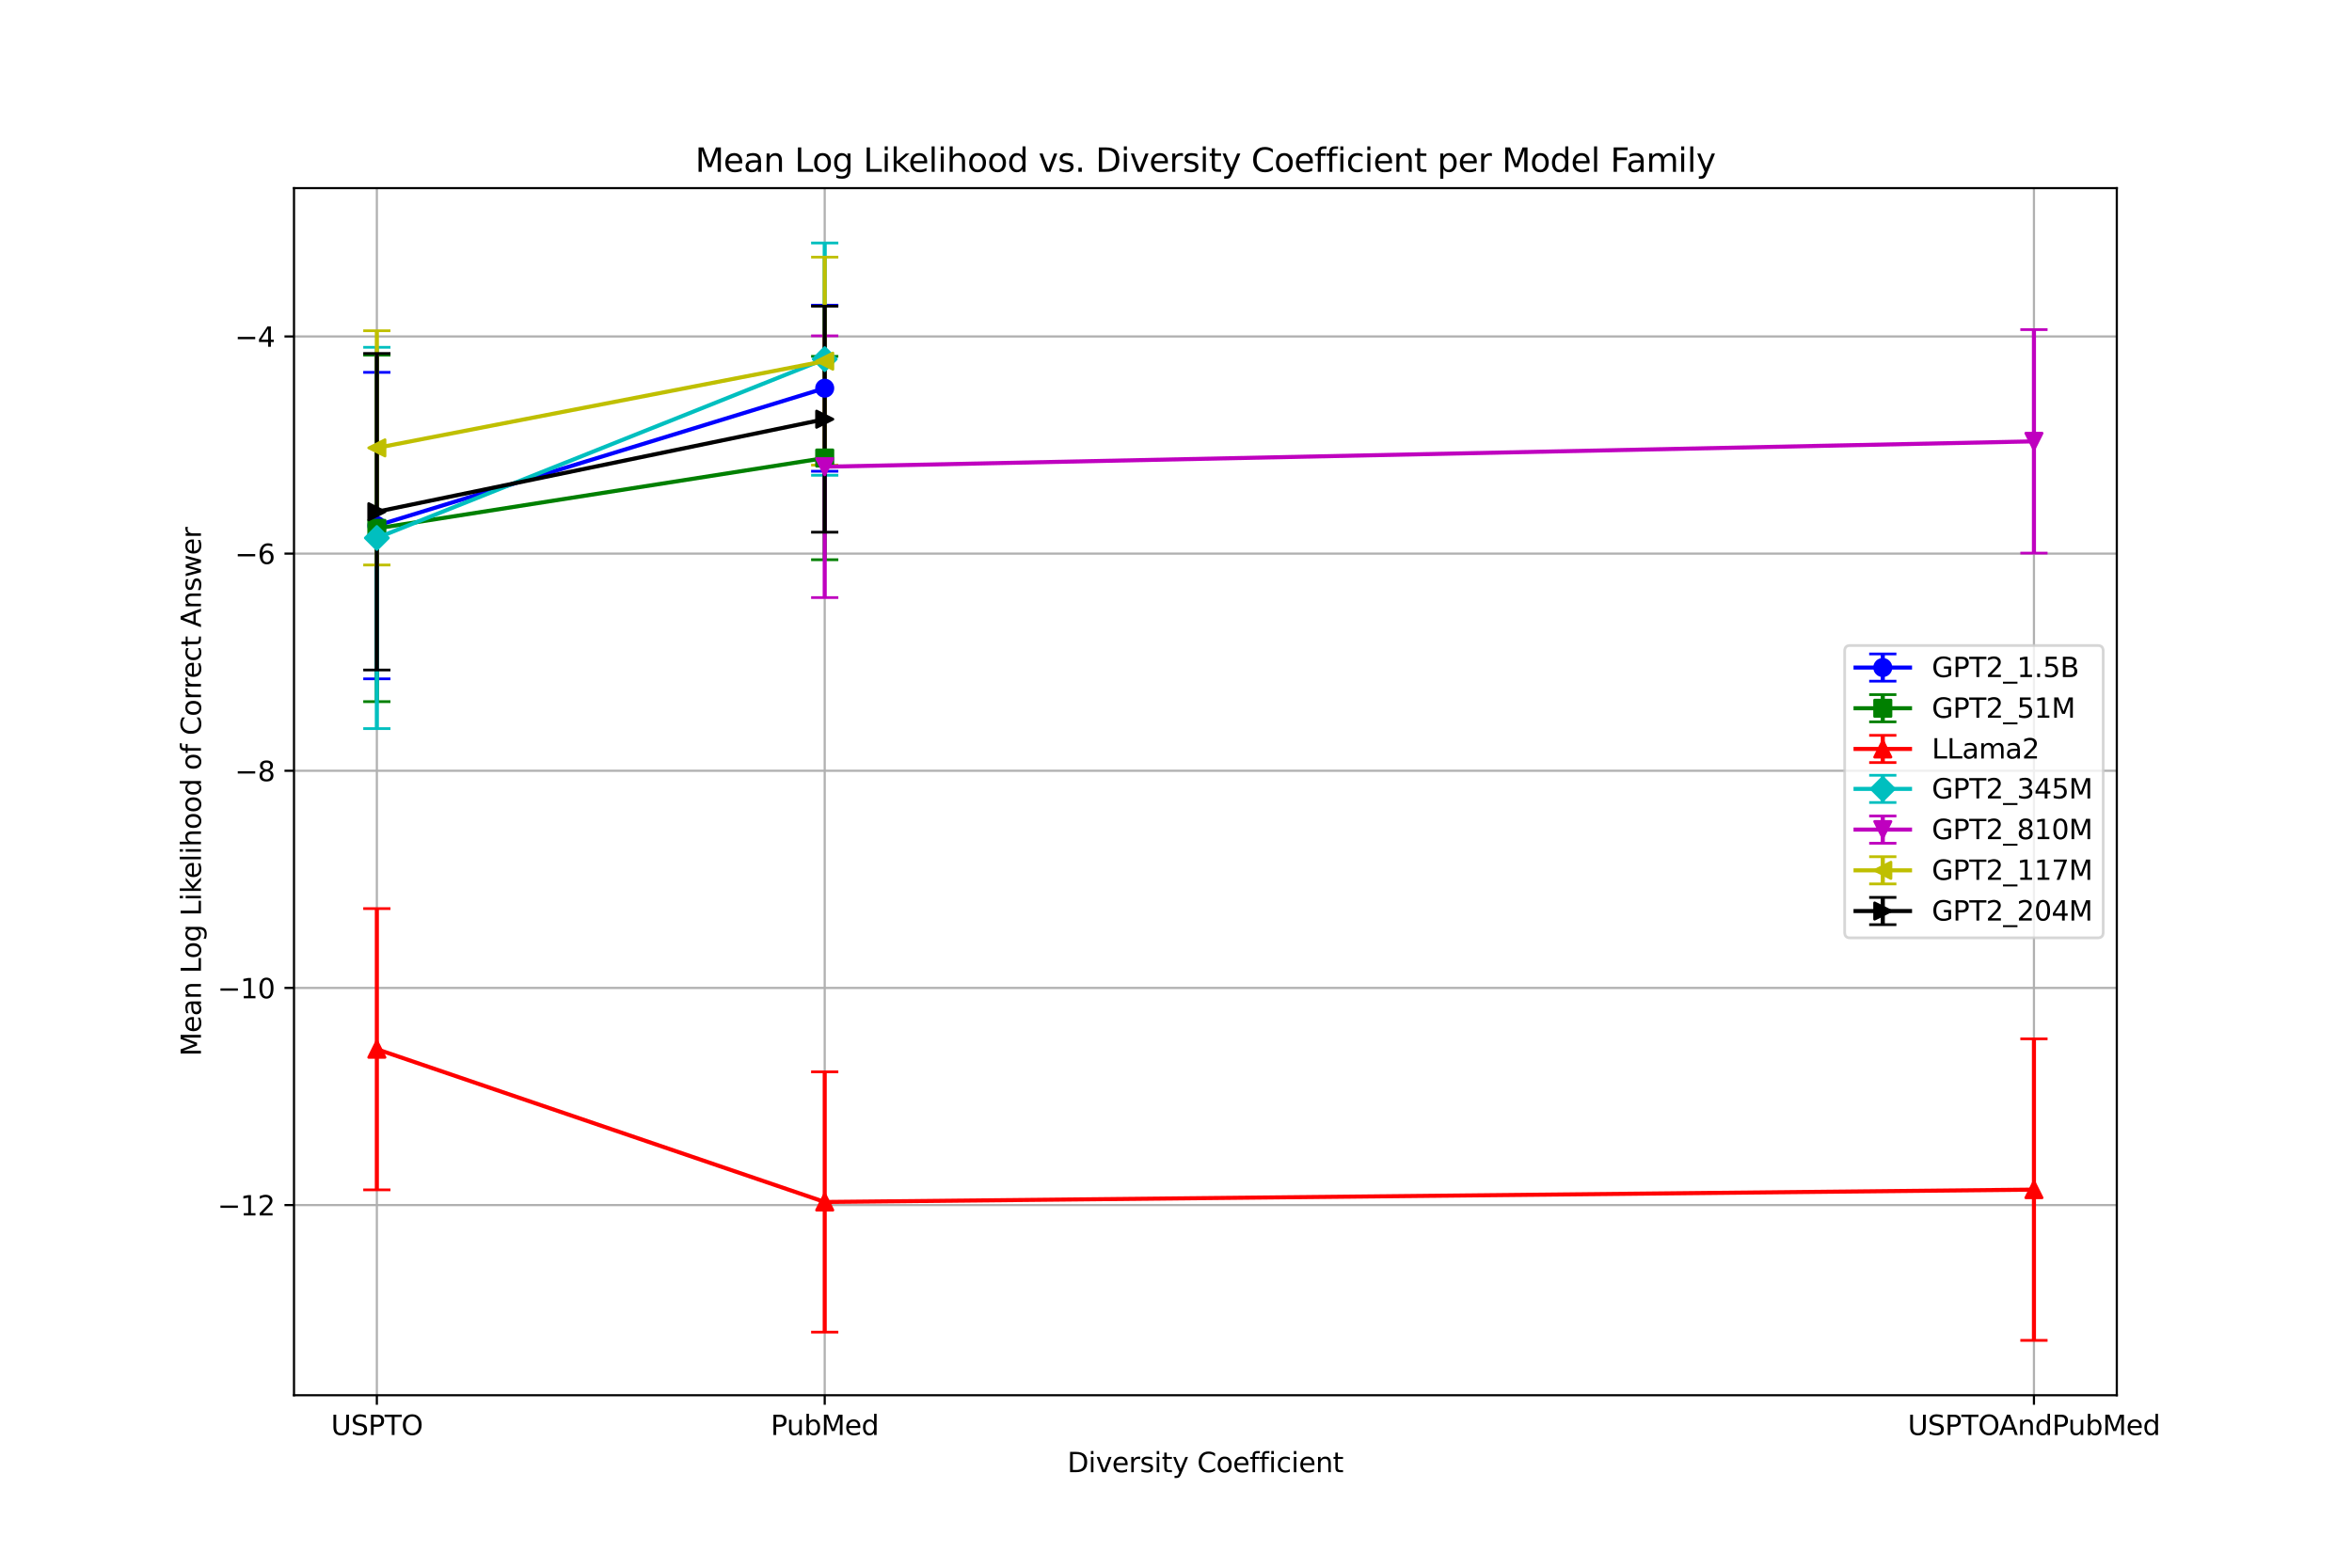 <?xml version="1.0" encoding="utf-8" standalone="no"?>
<!DOCTYPE svg PUBLIC "-//W3C//DTD SVG 1.1//EN"
  "http://www.w3.org/Graphics/SVG/1.1/DTD/svg11.dtd">
<svg xmlns:xlink="http://www.w3.org/1999/xlink" width="864pt" height="576pt" viewBox="0 0 864 576" xmlns="http://www.w3.org/2000/svg" version="1.1">
 <defs>
  <style type="text/css">*{stroke-linejoin: round; stroke-linecap: butt}</style>
 </defs>
 <g id="figure_1">
  <g id="patch_1">
   <path d="M 0 576 
L 864 576 
L 864 0 
L 0 0 
z
" style="fill: #ffffff"/>
  </g>
  <g id="axes_1">
   <g id="patch_2">
    <path d="M 108 512.64 
L 777.6 512.64 
L 777.6 69.12 
L 108 69.12 
z
" style="fill: #ffffff"/>
   </g>
   <g id="matplotlib.axis_1">
    <g id="xtick_1">
     <g id="line2d_1">
      <path d="M 138.436 512.64 
L 138.436 69.12 
" clip-path="url(#p7a2a481583)" style="fill: none; stroke: #b0b0b0; stroke-width: 0.8; stroke-linecap: square"/>
     </g>
     <g id="line2d_2">
      <defs>
       <path id="m1dcf1d5471" d="M 0 0 
L 0 3.5 
" style="stroke: #000000; stroke-width: 0.8"/>
      </defs>
      <g>
       <use xlink:href="#m1dcf1d5471" x="138.436" y="512.64" style="stroke: #000000; stroke-width: 0.8"/>
      </g>
     </g>
     <g id="text_1">
      <!-- USPTO -->
      <g transform="translate(121.598 527.238) scale(0.1 -0.1)">
       <defs>
        <path id="DejaVuSans-55" d="M 556 4666 
L 1191 4666 
L 1191 1831 
Q 1191 1081 1462 751 
Q 1734 422 2344 422 
Q 2950 422 3222 751 
Q 3494 1081 3494 1831 
L 3494 4666 
L 4128 4666 
L 4128 1753 
Q 4128 841 3676 375 
Q 3225 -91 2344 -91 
Q 1459 -91 1007 375 
Q 556 841 556 1753 
L 556 4666 
z
" transform="scale(0.016)"/>
        <path id="DejaVuSans-53" d="M 3425 4513 
L 3425 3897 
Q 3066 4069 2747 4153 
Q 2428 4238 2131 4238 
Q 1616 4238 1336 4038 
Q 1056 3838 1056 3469 
Q 1056 3159 1242 3001 
Q 1428 2844 1947 2747 
L 2328 2669 
Q 3034 2534 3370 2195 
Q 3706 1856 3706 1288 
Q 3706 609 3251 259 
Q 2797 -91 1919 -91 
Q 1588 -91 1214 -16 
Q 841 59 441 206 
L 441 856 
Q 825 641 1194 531 
Q 1563 422 1919 422 
Q 2459 422 2753 634 
Q 3047 847 3047 1241 
Q 3047 1584 2836 1778 
Q 2625 1972 2144 2069 
L 1759 2144 
Q 1053 2284 737 2584 
Q 422 2884 422 3419 
Q 422 4038 858 4394 
Q 1294 4750 2059 4750 
Q 2388 4750 2728 4690 
Q 3069 4631 3425 4513 
z
" transform="scale(0.016)"/>
        <path id="DejaVuSans-50" d="M 1259 4147 
L 1259 2394 
L 2053 2394 
Q 2494 2394 2734 2622 
Q 2975 2850 2975 3272 
Q 2975 3691 2734 3919 
Q 2494 4147 2053 4147 
L 1259 4147 
z
M 628 4666 
L 2053 4666 
Q 2838 4666 3239 4311 
Q 3641 3956 3641 3272 
Q 3641 2581 3239 2228 
Q 2838 1875 2053 1875 
L 1259 1875 
L 1259 0 
L 628 0 
L 628 4666 
z
" transform="scale(0.016)"/>
        <path id="DejaVuSans-54" d="M -19 4666 
L 3928 4666 
L 3928 4134 
L 2272 4134 
L 2272 0 
L 1638 0 
L 1638 4134 
L -19 4134 
L -19 4666 
z
" transform="scale(0.016)"/>
        <path id="DejaVuSans-4f" d="M 2522 4238 
Q 1834 4238 1429 3725 
Q 1025 3213 1025 2328 
Q 1025 1447 1429 934 
Q 1834 422 2522 422 
Q 3209 422 3611 934 
Q 4013 1447 4013 2328 
Q 4013 3213 3611 3725 
Q 3209 4238 2522 4238 
z
M 2522 4750 
Q 3503 4750 4090 4092 
Q 4678 3434 4678 2328 
Q 4678 1225 4090 567 
Q 3503 -91 2522 -91 
Q 1538 -91 948 565 
Q 359 1222 359 2328 
Q 359 3434 948 4092 
Q 1538 4750 2522 4750 
z
" transform="scale(0.016)"/>
       </defs>
       <use xlink:href="#DejaVuSans-55"/>
       <use xlink:href="#DejaVuSans-53" x="73.193"/>
       <use xlink:href="#DejaVuSans-50" x="136.67"/>
       <use xlink:href="#DejaVuSans-54" x="196.973"/>
       <use xlink:href="#DejaVuSans-4f" x="258.057"/>
      </g>
     </g>
    </g>
    <g id="xtick_2">
     <g id="line2d_3">
      <path d="M 302.957 512.64 
L 302.957 69.12 
" clip-path="url(#p7a2a481583)" style="fill: none; stroke: #b0b0b0; stroke-width: 0.8; stroke-linecap: square"/>
     </g>
     <g id="line2d_4">
      <g>
       <use xlink:href="#m1dcf1d5471" x="302.957" y="512.64" style="stroke: #000000; stroke-width: 0.8"/>
      </g>
     </g>
     <g id="text_2">
      <!-- PubMed -->
      <g transform="translate(283.122 527.238) scale(0.1 -0.1)">
       <defs>
        <path id="DejaVuSans-75" d="M 544 1381 
L 544 3500 
L 1119 3500 
L 1119 1403 
Q 1119 906 1312 657 
Q 1506 409 1894 409 
Q 2359 409 2629 706 
Q 2900 1003 2900 1516 
L 2900 3500 
L 3475 3500 
L 3475 0 
L 2900 0 
L 2900 538 
Q 2691 219 2414 64 
Q 2138 -91 1772 -91 
Q 1169 -91 856 284 
Q 544 659 544 1381 
z
M 1991 3584 
L 1991 3584 
z
" transform="scale(0.016)"/>
        <path id="DejaVuSans-62" d="M 3116 1747 
Q 3116 2381 2855 2742 
Q 2594 3103 2138 3103 
Q 1681 3103 1420 2742 
Q 1159 2381 1159 1747 
Q 1159 1113 1420 752 
Q 1681 391 2138 391 
Q 2594 391 2855 752 
Q 3116 1113 3116 1747 
z
M 1159 2969 
Q 1341 3281 1617 3432 
Q 1894 3584 2278 3584 
Q 2916 3584 3314 3078 
Q 3713 2572 3713 1747 
Q 3713 922 3314 415 
Q 2916 -91 2278 -91 
Q 1894 -91 1617 61 
Q 1341 213 1159 525 
L 1159 0 
L 581 0 
L 581 4863 
L 1159 4863 
L 1159 2969 
z
" transform="scale(0.016)"/>
        <path id="DejaVuSans-4d" d="M 628 4666 
L 1569 4666 
L 2759 1491 
L 3956 4666 
L 4897 4666 
L 4897 0 
L 4281 0 
L 4281 4097 
L 3078 897 
L 2444 897 
L 1241 4097 
L 1241 0 
L 628 0 
L 628 4666 
z
" transform="scale(0.016)"/>
        <path id="DejaVuSans-65" d="M 3597 1894 
L 3597 1613 
L 953 1613 
Q 991 1019 1311 708 
Q 1631 397 2203 397 
Q 2534 397 2845 478 
Q 3156 559 3463 722 
L 3463 178 
Q 3153 47 2828 -22 
Q 2503 -91 2169 -91 
Q 1331 -91 842 396 
Q 353 884 353 1716 
Q 353 2575 817 3079 
Q 1281 3584 2069 3584 
Q 2775 3584 3186 3129 
Q 3597 2675 3597 1894 
z
M 3022 2063 
Q 3016 2534 2758 2815 
Q 2500 3097 2075 3097 
Q 1594 3097 1305 2825 
Q 1016 2553 972 2059 
L 3022 2063 
z
" transform="scale(0.016)"/>
        <path id="DejaVuSans-64" d="M 2906 2969 
L 2906 4863 
L 3481 4863 
L 3481 0 
L 2906 0 
L 2906 525 
Q 2725 213 2448 61 
Q 2172 -91 1784 -91 
Q 1150 -91 751 415 
Q 353 922 353 1747 
Q 353 2572 751 3078 
Q 1150 3584 1784 3584 
Q 2172 3584 2448 3432 
Q 2725 3281 2906 2969 
z
M 947 1747 
Q 947 1113 1208 752 
Q 1469 391 1925 391 
Q 2381 391 2643 752 
Q 2906 1113 2906 1747 
Q 2906 2381 2643 2742 
Q 2381 3103 1925 3103 
Q 1469 3103 1208 2742 
Q 947 2381 947 1747 
z
" transform="scale(0.016)"/>
       </defs>
       <use xlink:href="#DejaVuSans-50"/>
       <use xlink:href="#DejaVuSans-75" x="58.553"/>
       <use xlink:href="#DejaVuSans-62" x="121.932"/>
       <use xlink:href="#DejaVuSans-4d" x="185.408"/>
       <use xlink:href="#DejaVuSans-65" x="271.688"/>
       <use xlink:href="#DejaVuSans-64" x="333.211"/>
      </g>
     </g>
    </g>
    <g id="xtick_3">
     <g id="line2d_5">
      <path d="M 747.164 512.64 
L 747.164 69.12 
" clip-path="url(#p7a2a481583)" style="fill: none; stroke: #b0b0b0; stroke-width: 0.8; stroke-linecap: square"/>
     </g>
     <g id="line2d_6">
      <g>
       <use xlink:href="#m1dcf1d5471" x="747.164" y="512.64" style="stroke: #000000; stroke-width: 0.8"/>
      </g>
     </g>
     <g id="text_3">
      <!-- USPTOAndPubMed -->
      <g transform="translate(700.814 527.238) scale(0.1 -0.1)">
       <defs>
        <path id="DejaVuSans-41" d="M 2188 4044 
L 1331 1722 
L 3047 1722 
L 2188 4044 
z
M 1831 4666 
L 2547 4666 
L 4325 0 
L 3669 0 
L 3244 1197 
L 1141 1197 
L 716 0 
L 50 0 
L 1831 4666 
z
" transform="scale(0.016)"/>
        <path id="DejaVuSans-6e" d="M 3513 2113 
L 3513 0 
L 2938 0 
L 2938 2094 
Q 2938 2591 2744 2837 
Q 2550 3084 2163 3084 
Q 1697 3084 1428 2787 
Q 1159 2491 1159 1978 
L 1159 0 
L 581 0 
L 581 3500 
L 1159 3500 
L 1159 2956 
Q 1366 3272 1645 3428 
Q 1925 3584 2291 3584 
Q 2894 3584 3203 3211 
Q 3513 2838 3513 2113 
z
" transform="scale(0.016)"/>
       </defs>
       <use xlink:href="#DejaVuSans-55"/>
       <use xlink:href="#DejaVuSans-53" x="73.193"/>
       <use xlink:href="#DejaVuSans-50" x="136.67"/>
       <use xlink:href="#DejaVuSans-54" x="196.973"/>
       <use xlink:href="#DejaVuSans-4f" x="258.057"/>
       <use xlink:href="#DejaVuSans-41" x="335.018"/>
       <use xlink:href="#DejaVuSans-6e" x="403.426"/>
       <use xlink:href="#DejaVuSans-64" x="466.805"/>
       <use xlink:href="#DejaVuSans-50" x="530.281"/>
       <use xlink:href="#DejaVuSans-75" x="588.834"/>
       <use xlink:href="#DejaVuSans-62" x="652.213"/>
       <use xlink:href="#DejaVuSans-4d" x="715.689"/>
       <use xlink:href="#DejaVuSans-65" x="801.969"/>
       <use xlink:href="#DejaVuSans-64" x="863.492"/>
      </g>
     </g>
    </g>
    <g id="text_4">
     <!-- Diversity Coefficient -->
     <g transform="translate(392.087 540.917) scale(0.1 -0.1)">
      <defs>
       <path id="DejaVuSans-44" d="M 1259 4147 
L 1259 519 
L 2022 519 
Q 2988 519 3436 956 
Q 3884 1394 3884 2338 
Q 3884 3275 3436 3711 
Q 2988 4147 2022 4147 
L 1259 4147 
z
M 628 4666 
L 1925 4666 
Q 3281 4666 3915 4102 
Q 4550 3538 4550 2338 
Q 4550 1131 3912 565 
Q 3275 0 1925 0 
L 628 0 
L 628 4666 
z
" transform="scale(0.016)"/>
       <path id="DejaVuSans-69" d="M 603 3500 
L 1178 3500 
L 1178 0 
L 603 0 
L 603 3500 
z
M 603 4863 
L 1178 4863 
L 1178 4134 
L 603 4134 
L 603 4863 
z
" transform="scale(0.016)"/>
       <path id="DejaVuSans-76" d="M 191 3500 
L 800 3500 
L 1894 563 
L 2988 3500 
L 3597 3500 
L 2284 0 
L 1503 0 
L 191 3500 
z
" transform="scale(0.016)"/>
       <path id="DejaVuSans-72" d="M 2631 2963 
Q 2534 3019 2420 3045 
Q 2306 3072 2169 3072 
Q 1681 3072 1420 2755 
Q 1159 2438 1159 1844 
L 1159 0 
L 581 0 
L 581 3500 
L 1159 3500 
L 1159 2956 
Q 1341 3275 1631 3429 
Q 1922 3584 2338 3584 
Q 2397 3584 2469 3576 
Q 2541 3569 2628 3553 
L 2631 2963 
z
" transform="scale(0.016)"/>
       <path id="DejaVuSans-73" d="M 2834 3397 
L 2834 2853 
Q 2591 2978 2328 3040 
Q 2066 3103 1784 3103 
Q 1356 3103 1142 2972 
Q 928 2841 928 2578 
Q 928 2378 1081 2264 
Q 1234 2150 1697 2047 
L 1894 2003 
Q 2506 1872 2764 1633 
Q 3022 1394 3022 966 
Q 3022 478 2636 193 
Q 2250 -91 1575 -91 
Q 1294 -91 989 -36 
Q 684 19 347 128 
L 347 722 
Q 666 556 975 473 
Q 1284 391 1588 391 
Q 1994 391 2212 530 
Q 2431 669 2431 922 
Q 2431 1156 2273 1281 
Q 2116 1406 1581 1522 
L 1381 1569 
Q 847 1681 609 1914 
Q 372 2147 372 2553 
Q 372 3047 722 3315 
Q 1072 3584 1716 3584 
Q 2034 3584 2315 3537 
Q 2597 3491 2834 3397 
z
" transform="scale(0.016)"/>
       <path id="DejaVuSans-74" d="M 1172 4494 
L 1172 3500 
L 2356 3500 
L 2356 3053 
L 1172 3053 
L 1172 1153 
Q 1172 725 1289 603 
Q 1406 481 1766 481 
L 2356 481 
L 2356 0 
L 1766 0 
Q 1100 0 847 248 
Q 594 497 594 1153 
L 594 3053 
L 172 3053 
L 172 3500 
L 594 3500 
L 594 4494 
L 1172 4494 
z
" transform="scale(0.016)"/>
       <path id="DejaVuSans-79" d="M 2059 -325 
Q 1816 -950 1584 -1140 
Q 1353 -1331 966 -1331 
L 506 -1331 
L 506 -850 
L 844 -850 
Q 1081 -850 1212 -737 
Q 1344 -625 1503 -206 
L 1606 56 
L 191 3500 
L 800 3500 
L 1894 763 
L 2988 3500 
L 3597 3500 
L 2059 -325 
z
" transform="scale(0.016)"/>
       <path id="DejaVuSans-20" transform="scale(0.016)"/>
       <path id="DejaVuSans-43" d="M 4122 4306 
L 4122 3641 
Q 3803 3938 3442 4084 
Q 3081 4231 2675 4231 
Q 1875 4231 1450 3742 
Q 1025 3253 1025 2328 
Q 1025 1406 1450 917 
Q 1875 428 2675 428 
Q 3081 428 3442 575 
Q 3803 722 4122 1019 
L 4122 359 
Q 3791 134 3420 21 
Q 3050 -91 2638 -91 
Q 1578 -91 968 557 
Q 359 1206 359 2328 
Q 359 3453 968 4101 
Q 1578 4750 2638 4750 
Q 3056 4750 3426 4639 
Q 3797 4528 4122 4306 
z
" transform="scale(0.016)"/>
       <path id="DejaVuSans-6f" d="M 1959 3097 
Q 1497 3097 1228 2736 
Q 959 2375 959 1747 
Q 959 1119 1226 758 
Q 1494 397 1959 397 
Q 2419 397 2687 759 
Q 2956 1122 2956 1747 
Q 2956 2369 2687 2733 
Q 2419 3097 1959 3097 
z
M 1959 3584 
Q 2709 3584 3137 3096 
Q 3566 2609 3566 1747 
Q 3566 888 3137 398 
Q 2709 -91 1959 -91 
Q 1206 -91 779 398 
Q 353 888 353 1747 
Q 353 2609 779 3096 
Q 1206 3584 1959 3584 
z
" transform="scale(0.016)"/>
       <path id="DejaVuSans-66" d="M 2375 4863 
L 2375 4384 
L 1825 4384 
Q 1516 4384 1395 4259 
Q 1275 4134 1275 3809 
L 1275 3500 
L 2222 3500 
L 2222 3053 
L 1275 3053 
L 1275 0 
L 697 0 
L 697 3053 
L 147 3053 
L 147 3500 
L 697 3500 
L 697 3744 
Q 697 4328 969 4595 
Q 1241 4863 1831 4863 
L 2375 4863 
z
" transform="scale(0.016)"/>
       <path id="DejaVuSans-63" d="M 3122 3366 
L 3122 2828 
Q 2878 2963 2633 3030 
Q 2388 3097 2138 3097 
Q 1578 3097 1268 2742 
Q 959 2388 959 1747 
Q 959 1106 1268 751 
Q 1578 397 2138 397 
Q 2388 397 2633 464 
Q 2878 531 3122 666 
L 3122 134 
Q 2881 22 2623 -34 
Q 2366 -91 2075 -91 
Q 1284 -91 818 406 
Q 353 903 353 1747 
Q 353 2603 823 3093 
Q 1294 3584 2113 3584 
Q 2378 3584 2631 3529 
Q 2884 3475 3122 3366 
z
" transform="scale(0.016)"/>
      </defs>
      <use xlink:href="#DejaVuSans-44"/>
      <use xlink:href="#DejaVuSans-69" x="77.002"/>
      <use xlink:href="#DejaVuSans-76" x="104.785"/>
      <use xlink:href="#DejaVuSans-65" x="163.965"/>
      <use xlink:href="#DejaVuSans-72" x="225.488"/>
      <use xlink:href="#DejaVuSans-73" x="266.602"/>
      <use xlink:href="#DejaVuSans-69" x="318.701"/>
      <use xlink:href="#DejaVuSans-74" x="346.484"/>
      <use xlink:href="#DejaVuSans-79" x="385.693"/>
      <use xlink:href="#DejaVuSans-20" x="444.873"/>
      <use xlink:href="#DejaVuSans-43" x="476.66"/>
      <use xlink:href="#DejaVuSans-6f" x="546.484"/>
      <use xlink:href="#DejaVuSans-65" x="607.666"/>
      <use xlink:href="#DejaVuSans-66" x="669.189"/>
      <use xlink:href="#DejaVuSans-66" x="704.395"/>
      <use xlink:href="#DejaVuSans-69" x="739.6"/>
      <use xlink:href="#DejaVuSans-63" x="767.383"/>
      <use xlink:href="#DejaVuSans-69" x="822.363"/>
      <use xlink:href="#DejaVuSans-65" x="850.146"/>
      <use xlink:href="#DejaVuSans-6e" x="911.67"/>
      <use xlink:href="#DejaVuSans-74" x="975.049"/>
     </g>
    </g>
   </g>
   <g id="matplotlib.axis_2">
    <g id="ytick_1">
     <g id="line2d_7">
      <path d="M 108 442.778 
L 777.6 442.778 
" clip-path="url(#p7a2a481583)" style="fill: none; stroke: #b0b0b0; stroke-width: 0.8; stroke-linecap: square"/>
     </g>
     <g id="line2d_8">
      <defs>
       <path id="m370fb68e40" d="M 0 0 
L -3.5 0 
" style="stroke: #000000; stroke-width: 0.8"/>
      </defs>
      <g>
       <use xlink:href="#m370fb68e40" x="108" y="442.778" style="stroke: #000000; stroke-width: 0.8"/>
      </g>
     </g>
     <g id="text_5">
      <!-- −12 -->
      <g transform="translate(79.895 446.577) scale(0.1 -0.1)">
       <defs>
        <path id="DejaVuSans-2212" d="M 678 2272 
L 4684 2272 
L 4684 1741 
L 678 1741 
L 678 2272 
z
" transform="scale(0.016)"/>
        <path id="DejaVuSans-31" d="M 794 531 
L 1825 531 
L 1825 4091 
L 703 3866 
L 703 4441 
L 1819 4666 
L 2450 4666 
L 2450 531 
L 3481 531 
L 3481 0 
L 794 0 
L 794 531 
z
" transform="scale(0.016)"/>
        <path id="DejaVuSans-32" d="M 1228 531 
L 3431 531 
L 3431 0 
L 469 0 
L 469 531 
Q 828 903 1448 1529 
Q 2069 2156 2228 2338 
Q 2531 2678 2651 2914 
Q 2772 3150 2772 3378 
Q 2772 3750 2511 3984 
Q 2250 4219 1831 4219 
Q 1534 4219 1204 4116 
Q 875 4013 500 3803 
L 500 4441 
Q 881 4594 1212 4672 
Q 1544 4750 1819 4750 
Q 2544 4750 2975 4387 
Q 3406 4025 3406 3419 
Q 3406 3131 3298 2873 
Q 3191 2616 2906 2266 
Q 2828 2175 2409 1742 
Q 1991 1309 1228 531 
z
" transform="scale(0.016)"/>
       </defs>
       <use xlink:href="#DejaVuSans-2212"/>
       <use xlink:href="#DejaVuSans-31" x="83.789"/>
       <use xlink:href="#DejaVuSans-32" x="147.412"/>
      </g>
     </g>
    </g>
    <g id="ytick_2">
     <g id="line2d_9">
      <path d="M 108 362.988 
L 777.6 362.988 
" clip-path="url(#p7a2a481583)" style="fill: none; stroke: #b0b0b0; stroke-width: 0.8; stroke-linecap: square"/>
     </g>
     <g id="line2d_10">
      <g>
       <use xlink:href="#m370fb68e40" x="108" y="362.988" style="stroke: #000000; stroke-width: 0.8"/>
      </g>
     </g>
     <g id="text_6">
      <!-- −10 -->
      <g transform="translate(79.895 366.787) scale(0.1 -0.1)">
       <defs>
        <path id="DejaVuSans-30" d="M 2034 4250 
Q 1547 4250 1301 3770 
Q 1056 3291 1056 2328 
Q 1056 1369 1301 889 
Q 1547 409 2034 409 
Q 2525 409 2770 889 
Q 3016 1369 3016 2328 
Q 3016 3291 2770 3770 
Q 2525 4250 2034 4250 
z
M 2034 4750 
Q 2819 4750 3233 4129 
Q 3647 3509 3647 2328 
Q 3647 1150 3233 529 
Q 2819 -91 2034 -91 
Q 1250 -91 836 529 
Q 422 1150 422 2328 
Q 422 3509 836 4129 
Q 1250 4750 2034 4750 
z
" transform="scale(0.016)"/>
       </defs>
       <use xlink:href="#DejaVuSans-2212"/>
       <use xlink:href="#DejaVuSans-31" x="83.789"/>
       <use xlink:href="#DejaVuSans-30" x="147.412"/>
      </g>
     </g>
    </g>
    <g id="ytick_3">
     <g id="line2d_11">
      <path d="M 108 283.197 
L 777.6 283.197 
" clip-path="url(#p7a2a481583)" style="fill: none; stroke: #b0b0b0; stroke-width: 0.8; stroke-linecap: square"/>
     </g>
     <g id="line2d_12">
      <g>
       <use xlink:href="#m370fb68e40" x="108" y="283.197" style="stroke: #000000; stroke-width: 0.8"/>
      </g>
     </g>
     <g id="text_7">
      <!-- −8 -->
      <g transform="translate(86.258 286.996) scale(0.1 -0.1)">
       <defs>
        <path id="DejaVuSans-38" d="M 2034 2216 
Q 1584 2216 1326 1975 
Q 1069 1734 1069 1313 
Q 1069 891 1326 650 
Q 1584 409 2034 409 
Q 2484 409 2743 651 
Q 3003 894 3003 1313 
Q 3003 1734 2745 1975 
Q 2488 2216 2034 2216 
z
M 1403 2484 
Q 997 2584 770 2862 
Q 544 3141 544 3541 
Q 544 4100 942 4425 
Q 1341 4750 2034 4750 
Q 2731 4750 3128 4425 
Q 3525 4100 3525 3541 
Q 3525 3141 3298 2862 
Q 3072 2584 2669 2484 
Q 3125 2378 3379 2068 
Q 3634 1759 3634 1313 
Q 3634 634 3220 271 
Q 2806 -91 2034 -91 
Q 1263 -91 848 271 
Q 434 634 434 1313 
Q 434 1759 690 2068 
Q 947 2378 1403 2484 
z
M 1172 3481 
Q 1172 3119 1398 2916 
Q 1625 2713 2034 2713 
Q 2441 2713 2670 2916 
Q 2900 3119 2900 3481 
Q 2900 3844 2670 4047 
Q 2441 4250 2034 4250 
Q 1625 4250 1398 4047 
Q 1172 3844 1172 3481 
z
" transform="scale(0.016)"/>
       </defs>
       <use xlink:href="#DejaVuSans-2212"/>
       <use xlink:href="#DejaVuSans-38" x="83.789"/>
      </g>
     </g>
    </g>
    <g id="ytick_4">
     <g id="line2d_13">
      <path d="M 108 203.407 
L 777.6 203.407 
" clip-path="url(#p7a2a481583)" style="fill: none; stroke: #b0b0b0; stroke-width: 0.8; stroke-linecap: square"/>
     </g>
     <g id="line2d_14">
      <g>
       <use xlink:href="#m370fb68e40" x="108" y="203.407" style="stroke: #000000; stroke-width: 0.8"/>
      </g>
     </g>
     <g id="text_8">
      <!-- −6 -->
      <g transform="translate(86.258 207.206) scale(0.1 -0.1)">
       <defs>
        <path id="DejaVuSans-36" d="M 2113 2584 
Q 1688 2584 1439 2293 
Q 1191 2003 1191 1497 
Q 1191 994 1439 701 
Q 1688 409 2113 409 
Q 2538 409 2786 701 
Q 3034 994 3034 1497 
Q 3034 2003 2786 2293 
Q 2538 2584 2113 2584 
z
M 3366 4563 
L 3366 3988 
Q 3128 4100 2886 4159 
Q 2644 4219 2406 4219 
Q 1781 4219 1451 3797 
Q 1122 3375 1075 2522 
Q 1259 2794 1537 2939 
Q 1816 3084 2150 3084 
Q 2853 3084 3261 2657 
Q 3669 2231 3669 1497 
Q 3669 778 3244 343 
Q 2819 -91 2113 -91 
Q 1303 -91 875 529 
Q 447 1150 447 2328 
Q 447 3434 972 4092 
Q 1497 4750 2381 4750 
Q 2619 4750 2861 4703 
Q 3103 4656 3366 4563 
z
" transform="scale(0.016)"/>
       </defs>
       <use xlink:href="#DejaVuSans-2212"/>
       <use xlink:href="#DejaVuSans-36" x="83.789"/>
      </g>
     </g>
    </g>
    <g id="ytick_5">
     <g id="line2d_15">
      <path d="M 108 123.616 
L 777.6 123.616 
" clip-path="url(#p7a2a481583)" style="fill: none; stroke: #b0b0b0; stroke-width: 0.8; stroke-linecap: square"/>
     </g>
     <g id="line2d_16">
      <g>
       <use xlink:href="#m370fb68e40" x="108" y="123.616" style="stroke: #000000; stroke-width: 0.8"/>
      </g>
     </g>
     <g id="text_9">
      <!-- −4 -->
      <g transform="translate(86.258 127.415) scale(0.1 -0.1)">
       <defs>
        <path id="DejaVuSans-34" d="M 2419 4116 
L 825 1625 
L 2419 1625 
L 2419 4116 
z
M 2253 4666 
L 3047 4666 
L 3047 1625 
L 3713 1625 
L 3713 1100 
L 3047 1100 
L 3047 0 
L 2419 0 
L 2419 1100 
L 313 1100 
L 313 1709 
L 2253 4666 
z
" transform="scale(0.016)"/>
       </defs>
       <use xlink:href="#DejaVuSans-2212"/>
       <use xlink:href="#DejaVuSans-34" x="83.789"/>
      </g>
     </g>
    </g>
    <g id="text_10">
     <!-- Mean Log Likelihood of Correct Answer -->
     <g transform="translate(73.816 388.068) rotate(-90) scale(0.1 -0.1)">
      <defs>
       <path id="DejaVuSans-61" d="M 2194 1759 
Q 1497 1759 1228 1600 
Q 959 1441 959 1056 
Q 959 750 1161 570 
Q 1363 391 1709 391 
Q 2188 391 2477 730 
Q 2766 1069 2766 1631 
L 2766 1759 
L 2194 1759 
z
M 3341 1997 
L 3341 0 
L 2766 0 
L 2766 531 
Q 2569 213 2275 61 
Q 1981 -91 1556 -91 
Q 1019 -91 701 211 
Q 384 513 384 1019 
Q 384 1609 779 1909 
Q 1175 2209 1959 2209 
L 2766 2209 
L 2766 2266 
Q 2766 2663 2505 2880 
Q 2244 3097 1772 3097 
Q 1472 3097 1187 3025 
Q 903 2953 641 2809 
L 641 3341 
Q 956 3463 1253 3523 
Q 1550 3584 1831 3584 
Q 2591 3584 2966 3190 
Q 3341 2797 3341 1997 
z
" transform="scale(0.016)"/>
       <path id="DejaVuSans-4c" d="M 628 4666 
L 1259 4666 
L 1259 531 
L 3531 531 
L 3531 0 
L 628 0 
L 628 4666 
z
" transform="scale(0.016)"/>
       <path id="DejaVuSans-67" d="M 2906 1791 
Q 2906 2416 2648 2759 
Q 2391 3103 1925 3103 
Q 1463 3103 1205 2759 
Q 947 2416 947 1791 
Q 947 1169 1205 825 
Q 1463 481 1925 481 
Q 2391 481 2648 825 
Q 2906 1169 2906 1791 
z
M 3481 434 
Q 3481 -459 3084 -895 
Q 2688 -1331 1869 -1331 
Q 1566 -1331 1297 -1286 
Q 1028 -1241 775 -1147 
L 775 -588 
Q 1028 -725 1275 -790 
Q 1522 -856 1778 -856 
Q 2344 -856 2625 -561 
Q 2906 -266 2906 331 
L 2906 616 
Q 2728 306 2450 153 
Q 2172 0 1784 0 
Q 1141 0 747 490 
Q 353 981 353 1791 
Q 353 2603 747 3093 
Q 1141 3584 1784 3584 
Q 2172 3584 2450 3431 
Q 2728 3278 2906 2969 
L 2906 3500 
L 3481 3500 
L 3481 434 
z
" transform="scale(0.016)"/>
       <path id="DejaVuSans-6b" d="M 581 4863 
L 1159 4863 
L 1159 1991 
L 2875 3500 
L 3609 3500 
L 1753 1863 
L 3688 0 
L 2938 0 
L 1159 1709 
L 1159 0 
L 581 0 
L 581 4863 
z
" transform="scale(0.016)"/>
       <path id="DejaVuSans-6c" d="M 603 4863 
L 1178 4863 
L 1178 0 
L 603 0 
L 603 4863 
z
" transform="scale(0.016)"/>
       <path id="DejaVuSans-68" d="M 3513 2113 
L 3513 0 
L 2938 0 
L 2938 2094 
Q 2938 2591 2744 2837 
Q 2550 3084 2163 3084 
Q 1697 3084 1428 2787 
Q 1159 2491 1159 1978 
L 1159 0 
L 581 0 
L 581 4863 
L 1159 4863 
L 1159 2956 
Q 1366 3272 1645 3428 
Q 1925 3584 2291 3584 
Q 2894 3584 3203 3211 
Q 3513 2838 3513 2113 
z
" transform="scale(0.016)"/>
       <path id="DejaVuSans-77" d="M 269 3500 
L 844 3500 
L 1563 769 
L 2278 3500 
L 2956 3500 
L 3675 769 
L 4391 3500 
L 4966 3500 
L 4050 0 
L 3372 0 
L 2619 2869 
L 1863 0 
L 1184 0 
L 269 3500 
z
" transform="scale(0.016)"/>
      </defs>
      <use xlink:href="#DejaVuSans-4d"/>
      <use xlink:href="#DejaVuSans-65" x="86.279"/>
      <use xlink:href="#DejaVuSans-61" x="147.803"/>
      <use xlink:href="#DejaVuSans-6e" x="209.082"/>
      <use xlink:href="#DejaVuSans-20" x="272.461"/>
      <use xlink:href="#DejaVuSans-4c" x="304.248"/>
      <use xlink:href="#DejaVuSans-6f" x="358.211"/>
      <use xlink:href="#DejaVuSans-67" x="419.393"/>
      <use xlink:href="#DejaVuSans-20" x="482.869"/>
      <use xlink:href="#DejaVuSans-4c" x="514.656"/>
      <use xlink:href="#DejaVuSans-69" x="570.369"/>
      <use xlink:href="#DejaVuSans-6b" x="598.152"/>
      <use xlink:href="#DejaVuSans-65" x="652.438"/>
      <use xlink:href="#DejaVuSans-6c" x="713.961"/>
      <use xlink:href="#DejaVuSans-69" x="741.744"/>
      <use xlink:href="#DejaVuSans-68" x="769.527"/>
      <use xlink:href="#DejaVuSans-6f" x="832.906"/>
      <use xlink:href="#DejaVuSans-6f" x="894.088"/>
      <use xlink:href="#DejaVuSans-64" x="955.27"/>
      <use xlink:href="#DejaVuSans-20" x="1018.746"/>
      <use xlink:href="#DejaVuSans-6f" x="1050.533"/>
      <use xlink:href="#DejaVuSans-66" x="1111.715"/>
      <use xlink:href="#DejaVuSans-20" x="1146.92"/>
      <use xlink:href="#DejaVuSans-43" x="1178.707"/>
      <use xlink:href="#DejaVuSans-6f" x="1248.531"/>
      <use xlink:href="#DejaVuSans-72" x="1309.713"/>
      <use xlink:href="#DejaVuSans-72" x="1349.076"/>
      <use xlink:href="#DejaVuSans-65" x="1387.939"/>
      <use xlink:href="#DejaVuSans-63" x="1449.463"/>
      <use xlink:href="#DejaVuSans-74" x="1504.443"/>
      <use xlink:href="#DejaVuSans-20" x="1543.652"/>
      <use xlink:href="#DejaVuSans-41" x="1575.439"/>
      <use xlink:href="#DejaVuSans-6e" x="1643.848"/>
      <use xlink:href="#DejaVuSans-73" x="1707.227"/>
      <use xlink:href="#DejaVuSans-77" x="1759.326"/>
      <use xlink:href="#DejaVuSans-65" x="1841.113"/>
      <use xlink:href="#DejaVuSans-72" x="1902.637"/>
     </g>
    </g>
   </g>
   <g id="LineCollection_1">
    <path d="M 138.436 249.416 
L 138.436 136.812 
" clip-path="url(#p7a2a481583)" style="fill: none; stroke: #0000ff; stroke-width: 1.5"/>
    <path d="M 302.957 173.143 
L 302.957 112.124 
" clip-path="url(#p7a2a481583)" style="fill: none; stroke: #0000ff; stroke-width: 1.5"/>
   </g>
   <g id="line2d_17">
    <defs>
     <path id="mb94c1a38a3" d="M 5 0 
L -5 -0 
" style="stroke: #0000ff"/>
    </defs>
    <g clip-path="url(#p7a2a481583)">
     <use xlink:href="#mb94c1a38a3" x="138.436" y="249.416" style="fill: #0000ff; stroke: #0000ff"/>
     <use xlink:href="#mb94c1a38a3" x="302.957" y="173.143" style="fill: #0000ff; stroke: #0000ff"/>
    </g>
   </g>
   <g id="line2d_18">
    <g clip-path="url(#p7a2a481583)">
     <use xlink:href="#mb94c1a38a3" x="138.436" y="136.812" style="fill: #0000ff; stroke: #0000ff"/>
     <use xlink:href="#mb94c1a38a3" x="302.957" y="112.124" style="fill: #0000ff; stroke: #0000ff"/>
    </g>
   </g>
   <g id="LineCollection_2">
    <path d="M 138.436 257.797 
L 138.436 130.484 
" clip-path="url(#p7a2a481583)" style="fill: none; stroke: #008000; stroke-width: 1.5"/>
    <path d="M 302.957 205.656 
L 302.957 130.931 
" clip-path="url(#p7a2a481583)" style="fill: none; stroke: #008000; stroke-width: 1.5"/>
   </g>
   <g id="line2d_19">
    <defs>
     <path id="m13ae2284d8" d="M 5 0 
L -5 -0 
" style="stroke: #008000"/>
    </defs>
    <g clip-path="url(#p7a2a481583)">
     <use xlink:href="#m13ae2284d8" x="138.436" y="257.797" style="fill: #008000; stroke: #008000"/>
     <use xlink:href="#m13ae2284d8" x="302.957" y="205.656" style="fill: #008000; stroke: #008000"/>
    </g>
   </g>
   <g id="line2d_20">
    <g clip-path="url(#p7a2a481583)">
     <use xlink:href="#m13ae2284d8" x="138.436" y="130.484" style="fill: #008000; stroke: #008000"/>
     <use xlink:href="#m13ae2284d8" x="302.957" y="130.931" style="fill: #008000; stroke: #008000"/>
    </g>
   </g>
   <g id="LineCollection_3">
    <path d="M 138.436 437.167 
L 138.436 333.835 
" clip-path="url(#p7a2a481583)" style="fill: none; stroke: #ff0000; stroke-width: 1.5"/>
    <path d="M 302.957 489.446 
L 302.957 393.826 
" clip-path="url(#p7a2a481583)" style="fill: none; stroke: #ff0000; stroke-width: 1.5"/>
    <path d="M 747.164 492.48 
L 747.164 381.692 
" clip-path="url(#p7a2a481583)" style="fill: none; stroke: #ff0000; stroke-width: 1.5"/>
   </g>
   <g id="line2d_21">
    <defs>
     <path id="mf4d586e40e" d="M 5 0 
L -5 -0 
" style="stroke: #ff0000"/>
    </defs>
    <g clip-path="url(#p7a2a481583)">
     <use xlink:href="#mf4d586e40e" x="138.436" y="437.167" style="fill: #ff0000; stroke: #ff0000"/>
     <use xlink:href="#mf4d586e40e" x="302.957" y="489.446" style="fill: #ff0000; stroke: #ff0000"/>
     <use xlink:href="#mf4d586e40e" x="747.164" y="492.48" style="fill: #ff0000; stroke: #ff0000"/>
    </g>
   </g>
   <g id="line2d_22">
    <g clip-path="url(#p7a2a481583)">
     <use xlink:href="#mf4d586e40e" x="138.436" y="333.835" style="fill: #ff0000; stroke: #ff0000"/>
     <use xlink:href="#mf4d586e40e" x="302.957" y="393.826" style="fill: #ff0000; stroke: #ff0000"/>
     <use xlink:href="#mf4d586e40e" x="747.164" y="381.692" style="fill: #ff0000; stroke: #ff0000"/>
    </g>
   </g>
   <g id="LineCollection_4">
    <path d="M 138.436 267.7 
L 138.436 127.608 
" clip-path="url(#p7a2a481583)" style="fill: none; stroke: #00bfbf; stroke-width: 1.5"/>
    <path d="M 302.957 174.621 
L 302.957 89.28 
" clip-path="url(#p7a2a481583)" style="fill: none; stroke: #00bfbf; stroke-width: 1.5"/>
   </g>
   <g id="line2d_23">
    <defs>
     <path id="m9695a8cb73" d="M 5 0 
L -5 -0 
" style="stroke: #00bfbf"/>
    </defs>
    <g clip-path="url(#p7a2a481583)">
     <use xlink:href="#m9695a8cb73" x="138.436" y="267.7" style="fill: #00bfbf; stroke: #00bfbf"/>
     <use xlink:href="#m9695a8cb73" x="302.957" y="174.621" style="fill: #00bfbf; stroke: #00bfbf"/>
    </g>
   </g>
   <g id="line2d_24">
    <g clip-path="url(#p7a2a481583)">
     <use xlink:href="#m9695a8cb73" x="138.436" y="127.608" style="fill: #00bfbf; stroke: #00bfbf"/>
     <use xlink:href="#m9695a8cb73" x="302.957" y="89.28" style="fill: #00bfbf; stroke: #00bfbf"/>
    </g>
   </g>
   <g id="LineCollection_5">
    <path d="M 302.957 219.561 
L 302.957 123.397 
" clip-path="url(#p7a2a481583)" style="fill: none; stroke: #bf00bf; stroke-width: 1.5"/>
    <path d="M 747.164 203.223 
L 747.164 121.105 
" clip-path="url(#p7a2a481583)" style="fill: none; stroke: #bf00bf; stroke-width: 1.5"/>
   </g>
   <g id="line2d_25">
    <defs>
     <path id="mac04b33038" d="M 5 0 
L -5 -0 
" style="stroke: #bf00bf"/>
    </defs>
    <g clip-path="url(#p7a2a481583)">
     <use xlink:href="#mac04b33038" x="302.957" y="219.561" style="fill: #bf00bf; stroke: #bf00bf"/>
     <use xlink:href="#mac04b33038" x="747.164" y="203.223" style="fill: #bf00bf; stroke: #bf00bf"/>
    </g>
   </g>
   <g id="line2d_26">
    <g clip-path="url(#p7a2a481583)">
     <use xlink:href="#mac04b33038" x="302.957" y="123.397" style="fill: #bf00bf; stroke: #bf00bf"/>
     <use xlink:href="#mac04b33038" x="747.164" y="121.105" style="fill: #bf00bf; stroke: #bf00bf"/>
    </g>
   </g>
   <g id="LineCollection_6">
    <path d="M 138.436 207.588 
L 138.436 121.529 
" clip-path="url(#p7a2a481583)" style="fill: none; stroke: #bfbf00; stroke-width: 1.5"/>
    <path d="M 302.957 170.905 
L 302.957 94.48 
" clip-path="url(#p7a2a481583)" style="fill: none; stroke: #bfbf00; stroke-width: 1.5"/>
   </g>
   <g id="line2d_27">
    <defs>
     <path id="m469558bb0e" d="M 5 0 
L -5 -0 
" style="stroke: #bfbf00"/>
    </defs>
    <g clip-path="url(#p7a2a481583)">
     <use xlink:href="#m469558bb0e" x="138.436" y="207.588" style="fill: #bfbf00; stroke: #bfbf00"/>
     <use xlink:href="#m469558bb0e" x="302.957" y="170.905" style="fill: #bfbf00; stroke: #bfbf00"/>
    </g>
   </g>
   <g id="line2d_28">
    <g clip-path="url(#p7a2a481583)">
     <use xlink:href="#m469558bb0e" x="138.436" y="121.529" style="fill: #bfbf00; stroke: #bfbf00"/>
     <use xlink:href="#m469558bb0e" x="302.957" y="94.48" style="fill: #bfbf00; stroke: #bfbf00"/>
    </g>
   </g>
   <g id="LineCollection_7">
    <path d="M 138.436 246.167 
L 138.436 129.88 
" clip-path="url(#p7a2a481583)" style="fill: none; stroke: #000000; stroke-width: 1.5"/>
    <path d="M 302.957 195.539 
L 302.957 112.507 
" clip-path="url(#p7a2a481583)" style="fill: none; stroke: #000000; stroke-width: 1.5"/>
   </g>
   <g id="line2d_29">
    <defs>
     <path id="m0a632de29f" d="M 5 0 
L -5 -0 
" style="stroke: #000000"/>
    </defs>
    <g clip-path="url(#p7a2a481583)">
     <use xlink:href="#m0a632de29f" x="138.436" y="246.167" style="stroke: #000000"/>
     <use xlink:href="#m0a632de29f" x="302.957" y="195.539" style="stroke: #000000"/>
    </g>
   </g>
   <g id="line2d_30">
    <g clip-path="url(#p7a2a481583)">
     <use xlink:href="#m0a632de29f" x="138.436" y="129.88" style="stroke: #000000"/>
     <use xlink:href="#m0a632de29f" x="302.957" y="112.507" style="stroke: #000000"/>
    </g>
   </g>
   <g id="line2d_31">
    <path d="M 138.436 193.114 
L 302.957 142.634 
" clip-path="url(#p7a2a481583)" style="fill: none; stroke: #0000ff; stroke-width: 1.5; stroke-linecap: square"/>
    <defs>
     <path id="m04d587c525" d="M 0 3 
C 0.796 3 1.559 2.684 2.121 2.121 
C 2.684 1.559 3 0.796 3 0 
C 3 -0.796 2.684 -1.559 2.121 -2.121 
C 1.559 -2.684 0.796 -3 0 -3 
C -0.796 -3 -1.559 -2.684 -2.121 -2.121 
C -2.684 -1.559 -3 -0.796 -3 0 
C -3 0.796 -2.684 1.559 -2.121 2.121 
C -1.559 2.684 -0.796 3 0 3 
z
" style="stroke: #0000ff"/>
    </defs>
    <g clip-path="url(#p7a2a481583)">
     <use xlink:href="#m04d587c525" x="138.436" y="193.114" style="fill: #0000ff; stroke: #0000ff"/>
     <use xlink:href="#m04d587c525" x="302.957" y="142.634" style="fill: #0000ff; stroke: #0000ff"/>
    </g>
   </g>
   <g id="line2d_32">
    <path d="M 138.436 194.14 
L 302.957 168.293 
" clip-path="url(#p7a2a481583)" style="fill: none; stroke: #008000; stroke-width: 1.5; stroke-linecap: square"/>
    <defs>
     <path id="mdf0677a700" d="M -3 3 
L 3 3 
L 3 -3 
L -3 -3 
z
" style="stroke: #008000; stroke-linejoin: miter"/>
    </defs>
    <g clip-path="url(#p7a2a481583)">
     <use xlink:href="#mdf0677a700" x="138.436" y="194.14" style="fill: #008000; stroke: #008000; stroke-linejoin: miter"/>
     <use xlink:href="#mdf0677a700" x="302.957" y="168.293" style="fill: #008000; stroke: #008000; stroke-linejoin: miter"/>
    </g>
   </g>
   <g id="line2d_33">
    <path d="M 138.436 385.501 
L 302.957 441.636 
L 747.164 437.086 
" clip-path="url(#p7a2a481583)" style="fill: none; stroke: #ff0000; stroke-width: 1.5; stroke-linecap: square"/>
    <defs>
     <path id="m60814ba400" d="M 0 -3 
L -3 3 
L 3 3 
z
" style="stroke: #ff0000; stroke-linejoin: miter"/>
    </defs>
    <g clip-path="url(#p7a2a481583)">
     <use xlink:href="#m60814ba400" x="138.436" y="385.501" style="fill: #ff0000; stroke: #ff0000; stroke-linejoin: miter"/>
     <use xlink:href="#m60814ba400" x="302.957" y="441.636" style="fill: #ff0000; stroke: #ff0000; stroke-linejoin: miter"/>
     <use xlink:href="#m60814ba400" x="747.164" y="437.086" style="fill: #ff0000; stroke: #ff0000; stroke-linejoin: miter"/>
    </g>
   </g>
   <g id="line2d_34">
    <path d="M 138.436 197.654 
L 302.957 131.95 
" clip-path="url(#p7a2a481583)" style="fill: none; stroke: #00bfbf; stroke-width: 1.5; stroke-linecap: square"/>
    <defs>
     <path id="m0f4e14329b" d="M -0 4.243 
L 4.243 0 
L 0 -4.243 
L -4.243 -0 
z
" style="stroke: #00bfbf; stroke-linejoin: miter"/>
    </defs>
    <g clip-path="url(#p7a2a481583)">
     <use xlink:href="#m0f4e14329b" x="138.436" y="197.654" style="fill: #00bfbf; stroke: #00bfbf; stroke-linejoin: miter"/>
     <use xlink:href="#m0f4e14329b" x="302.957" y="131.95" style="fill: #00bfbf; stroke: #00bfbf; stroke-linejoin: miter"/>
    </g>
   </g>
   <g id="line2d_35">
    <path d="M 302.957 171.479 
L 747.164 162.164 
" clip-path="url(#p7a2a481583)" style="fill: none; stroke: #bf00bf; stroke-width: 1.5; stroke-linecap: square"/>
    <defs>
     <path id="mdd62e13fdd" d="M -0 3 
L 3 -3 
L -3 -3 
z
" style="stroke: #bf00bf; stroke-linejoin: miter"/>
    </defs>
    <g clip-path="url(#p7a2a481583)">
     <use xlink:href="#mdd62e13fdd" x="302.957" y="171.479" style="fill: #bf00bf; stroke: #bf00bf; stroke-linejoin: miter"/>
     <use xlink:href="#mdd62e13fdd" x="747.164" y="162.164" style="fill: #bf00bf; stroke: #bf00bf; stroke-linejoin: miter"/>
    </g>
   </g>
   <g id="line2d_36">
    <path d="M 138.436 164.558 
L 302.957 132.692 
" clip-path="url(#p7a2a481583)" style="fill: none; stroke: #bfbf00; stroke-width: 1.5; stroke-linecap: square"/>
    <defs>
     <path id="m79022484e6" d="M -3 -0 
L 3 3 
L 3 -3 
z
" style="stroke: #bfbf00; stroke-linejoin: miter"/>
    </defs>
    <g clip-path="url(#p7a2a481583)">
     <use xlink:href="#m79022484e6" x="138.436" y="164.558" style="fill: #bfbf00; stroke: #bfbf00; stroke-linejoin: miter"/>
     <use xlink:href="#m79022484e6" x="302.957" y="132.692" style="fill: #bfbf00; stroke: #bfbf00; stroke-linejoin: miter"/>
    </g>
   </g>
   <g id="line2d_37">
    <path d="M 138.436 188.024 
L 302.957 154.023 
" clip-path="url(#p7a2a481583)" style="fill: none; stroke: #000000; stroke-width: 1.5; stroke-linecap: square"/>
    <defs>
     <path id="m0988af888f" d="M 3 0 
L -3 -3 
L -3 3 
z
" style="stroke: #000000; stroke-linejoin: miter"/>
    </defs>
    <g clip-path="url(#p7a2a481583)">
     <use xlink:href="#m0988af888f" x="138.436" y="188.024" style="stroke: #000000; stroke-linejoin: miter"/>
     <use xlink:href="#m0988af888f" x="302.957" y="154.023" style="stroke: #000000; stroke-linejoin: miter"/>
    </g>
   </g>
   <g id="patch_3">
    <path d="M 108 512.64 
L 108 69.12 
" style="fill: none; stroke: #000000; stroke-width: 0.8; stroke-linejoin: miter; stroke-linecap: square"/>
   </g>
   <g id="patch_4">
    <path d="M 777.6 512.64 
L 777.6 69.12 
" style="fill: none; stroke: #000000; stroke-width: 0.8; stroke-linejoin: miter; stroke-linecap: square"/>
   </g>
   <g id="patch_5">
    <path d="M 108 512.64 
L 777.6 512.64 
" style="fill: none; stroke: #000000; stroke-width: 0.8; stroke-linejoin: miter; stroke-linecap: square"/>
   </g>
   <g id="patch_6">
    <path d="M 108 69.12 
L 777.6 69.12 
" style="fill: none; stroke: #000000; stroke-width: 0.8; stroke-linejoin: miter; stroke-linecap: square"/>
   </g>
   <g id="text_11">
    <!-- Mean Log Likelihood vs. Diversity Coefficient per Model Family -->
    <g transform="translate(255.406 63.12) scale(0.12 -0.12)">
     <defs>
      <path id="DejaVuSans-2e" d="M 684 794 
L 1344 794 
L 1344 0 
L 684 0 
L 684 794 
z
" transform="scale(0.016)"/>
      <path id="DejaVuSans-70" d="M 1159 525 
L 1159 -1331 
L 581 -1331 
L 581 3500 
L 1159 3500 
L 1159 2969 
Q 1341 3281 1617 3432 
Q 1894 3584 2278 3584 
Q 2916 3584 3314 3078 
Q 3713 2572 3713 1747 
Q 3713 922 3314 415 
Q 2916 -91 2278 -91 
Q 1894 -91 1617 61 
Q 1341 213 1159 525 
z
M 3116 1747 
Q 3116 2381 2855 2742 
Q 2594 3103 2138 3103 
Q 1681 3103 1420 2742 
Q 1159 2381 1159 1747 
Q 1159 1113 1420 752 
Q 1681 391 2138 391 
Q 2594 391 2855 752 
Q 3116 1113 3116 1747 
z
" transform="scale(0.016)"/>
      <path id="DejaVuSans-46" d="M 628 4666 
L 3309 4666 
L 3309 4134 
L 1259 4134 
L 1259 2759 
L 3109 2759 
L 3109 2228 
L 1259 2228 
L 1259 0 
L 628 0 
L 628 4666 
z
" transform="scale(0.016)"/>
      <path id="DejaVuSans-6d" d="M 3328 2828 
Q 3544 3216 3844 3400 
Q 4144 3584 4550 3584 
Q 5097 3584 5394 3201 
Q 5691 2819 5691 2113 
L 5691 0 
L 5113 0 
L 5113 2094 
Q 5113 2597 4934 2840 
Q 4756 3084 4391 3084 
Q 3944 3084 3684 2787 
Q 3425 2491 3425 1978 
L 3425 0 
L 2847 0 
L 2847 2094 
Q 2847 2600 2669 2842 
Q 2491 3084 2119 3084 
Q 1678 3084 1418 2786 
Q 1159 2488 1159 1978 
L 1159 0 
L 581 0 
L 581 3500 
L 1159 3500 
L 1159 2956 
Q 1356 3278 1631 3431 
Q 1906 3584 2284 3584 
Q 2666 3584 2933 3390 
Q 3200 3197 3328 2828 
z
" transform="scale(0.016)"/>
     </defs>
     <use xlink:href="#DejaVuSans-4d"/>
     <use xlink:href="#DejaVuSans-65" x="86.279"/>
     <use xlink:href="#DejaVuSans-61" x="147.803"/>
     <use xlink:href="#DejaVuSans-6e" x="209.082"/>
     <use xlink:href="#DejaVuSans-20" x="272.461"/>
     <use xlink:href="#DejaVuSans-4c" x="304.248"/>
     <use xlink:href="#DejaVuSans-6f" x="358.211"/>
     <use xlink:href="#DejaVuSans-67" x="419.393"/>
     <use xlink:href="#DejaVuSans-20" x="482.869"/>
     <use xlink:href="#DejaVuSans-4c" x="514.656"/>
     <use xlink:href="#DejaVuSans-69" x="570.369"/>
     <use xlink:href="#DejaVuSans-6b" x="598.152"/>
     <use xlink:href="#DejaVuSans-65" x="652.438"/>
     <use xlink:href="#DejaVuSans-6c" x="713.961"/>
     <use xlink:href="#DejaVuSans-69" x="741.744"/>
     <use xlink:href="#DejaVuSans-68" x="769.527"/>
     <use xlink:href="#DejaVuSans-6f" x="832.906"/>
     <use xlink:href="#DejaVuSans-6f" x="894.088"/>
     <use xlink:href="#DejaVuSans-64" x="955.27"/>
     <use xlink:href="#DejaVuSans-20" x="1018.746"/>
     <use xlink:href="#DejaVuSans-76" x="1050.533"/>
     <use xlink:href="#DejaVuSans-73" x="1109.713"/>
     <use xlink:href="#DejaVuSans-2e" x="1161.812"/>
     <use xlink:href="#DejaVuSans-20" x="1193.6"/>
     <use xlink:href="#DejaVuSans-44" x="1225.387"/>
     <use xlink:href="#DejaVuSans-69" x="1302.389"/>
     <use xlink:href="#DejaVuSans-76" x="1330.172"/>
     <use xlink:href="#DejaVuSans-65" x="1389.352"/>
     <use xlink:href="#DejaVuSans-72" x="1450.875"/>
     <use xlink:href="#DejaVuSans-73" x="1491.988"/>
     <use xlink:href="#DejaVuSans-69" x="1544.088"/>
     <use xlink:href="#DejaVuSans-74" x="1571.871"/>
     <use xlink:href="#DejaVuSans-79" x="1611.08"/>
     <use xlink:href="#DejaVuSans-20" x="1670.26"/>
     <use xlink:href="#DejaVuSans-43" x="1702.047"/>
     <use xlink:href="#DejaVuSans-6f" x="1771.871"/>
     <use xlink:href="#DejaVuSans-65" x="1833.053"/>
     <use xlink:href="#DejaVuSans-66" x="1894.576"/>
     <use xlink:href="#DejaVuSans-66" x="1929.781"/>
     <use xlink:href="#DejaVuSans-69" x="1964.986"/>
     <use xlink:href="#DejaVuSans-63" x="1992.77"/>
     <use xlink:href="#DejaVuSans-69" x="2047.75"/>
     <use xlink:href="#DejaVuSans-65" x="2075.533"/>
     <use xlink:href="#DejaVuSans-6e" x="2137.057"/>
     <use xlink:href="#DejaVuSans-74" x="2200.436"/>
     <use xlink:href="#DejaVuSans-20" x="2239.645"/>
     <use xlink:href="#DejaVuSans-70" x="2271.432"/>
     <use xlink:href="#DejaVuSans-65" x="2334.908"/>
     <use xlink:href="#DejaVuSans-72" x="2396.432"/>
     <use xlink:href="#DejaVuSans-20" x="2437.545"/>
     <use xlink:href="#DejaVuSans-4d" x="2469.332"/>
     <use xlink:href="#DejaVuSans-6f" x="2555.611"/>
     <use xlink:href="#DejaVuSans-64" x="2616.793"/>
     <use xlink:href="#DejaVuSans-65" x="2680.27"/>
     <use xlink:href="#DejaVuSans-6c" x="2741.793"/>
     <use xlink:href="#DejaVuSans-20" x="2769.576"/>
     <use xlink:href="#DejaVuSans-46" x="2801.363"/>
     <use xlink:href="#DejaVuSans-61" x="2849.758"/>
     <use xlink:href="#DejaVuSans-6d" x="2911.037"/>
     <use xlink:href="#DejaVuSans-69" x="3008.449"/>
     <use xlink:href="#DejaVuSans-6c" x="3036.232"/>
     <use xlink:href="#DejaVuSans-79" x="3064.016"/>
    </g>
   </g>
   <g id="legend_1">
    <g id="patch_7">
     <path d="M 679.636 344.588 
L 770.6 344.588 
Q 772.6 344.588 772.6 342.588 
L 772.6 239.172 
Q 772.6 237.172 770.6 237.172 
L 679.636 237.172 
Q 677.636 237.172 677.636 239.172 
L 677.636 342.588 
Q 677.636 344.588 679.636 344.588 
z
" style="fill: #ffffff; opacity: 0.8; stroke: #cccccc; stroke-linejoin: miter"/>
    </g>
    <g id="LineCollection_8">
     <path d="M 691.636 250.271 
L 691.636 240.271 
" style="fill: none; stroke: #0000ff; stroke-width: 1.5"/>
    </g>
    <g id="line2d_38">
     <g>
      <use xlink:href="#mb94c1a38a3" x="691.636" y="250.271" style="fill: #0000ff; stroke: #0000ff"/>
     </g>
    </g>
    <g id="line2d_39">
     <g>
      <use xlink:href="#mb94c1a38a3" x="691.636" y="240.271" style="fill: #0000ff; stroke: #0000ff"/>
     </g>
    </g>
    <g id="line2d_40">
     <path d="M 681.636 245.271 
L 701.636 245.271 
" style="fill: none; stroke: #0000ff; stroke-width: 1.5; stroke-linecap: square"/>
    </g>
    <g id="line2d_41">
     <g>
      <use xlink:href="#m04d587c525" x="691.636" y="245.271" style="fill: #0000ff; stroke: #0000ff"/>
     </g>
    </g>
    <g id="text_12">
     <!-- GPT2_1.5B -->
     <g transform="translate(709.636 248.771) scale(0.1 -0.1)">
      <defs>
       <path id="DejaVuSans-47" d="M 3809 666 
L 3809 1919 
L 2778 1919 
L 2778 2438 
L 4434 2438 
L 4434 434 
Q 4069 175 3628 42 
Q 3188 -91 2688 -91 
Q 1594 -91 976 548 
Q 359 1188 359 2328 
Q 359 3472 976 4111 
Q 1594 4750 2688 4750 
Q 3144 4750 3555 4637 
Q 3966 4525 4313 4306 
L 4313 3634 
Q 3963 3931 3569 4081 
Q 3175 4231 2741 4231 
Q 1884 4231 1454 3753 
Q 1025 3275 1025 2328 
Q 1025 1384 1454 906 
Q 1884 428 2741 428 
Q 3075 428 3337 486 
Q 3600 544 3809 666 
z
" transform="scale(0.016)"/>
       <path id="DejaVuSans-5f" d="M 3263 -1063 
L 3263 -1509 
L -63 -1509 
L -63 -1063 
L 3263 -1063 
z
" transform="scale(0.016)"/>
       <path id="DejaVuSans-35" d="M 691 4666 
L 3169 4666 
L 3169 4134 
L 1269 4134 
L 1269 2991 
Q 1406 3038 1543 3061 
Q 1681 3084 1819 3084 
Q 2600 3084 3056 2656 
Q 3513 2228 3513 1497 
Q 3513 744 3044 326 
Q 2575 -91 1722 -91 
Q 1428 -91 1123 -41 
Q 819 9 494 109 
L 494 744 
Q 775 591 1075 516 
Q 1375 441 1709 441 
Q 2250 441 2565 725 
Q 2881 1009 2881 1497 
Q 2881 1984 2565 2268 
Q 2250 2553 1709 2553 
Q 1456 2553 1204 2497 
Q 953 2441 691 2322 
L 691 4666 
z
" transform="scale(0.016)"/>
       <path id="DejaVuSans-42" d="M 1259 2228 
L 1259 519 
L 2272 519 
Q 2781 519 3026 730 
Q 3272 941 3272 1375 
Q 3272 1813 3026 2020 
Q 2781 2228 2272 2228 
L 1259 2228 
z
M 1259 4147 
L 1259 2741 
L 2194 2741 
Q 2656 2741 2882 2914 
Q 3109 3088 3109 3444 
Q 3109 3797 2882 3972 
Q 2656 4147 2194 4147 
L 1259 4147 
z
M 628 4666 
L 2241 4666 
Q 2963 4666 3353 4366 
Q 3744 4066 3744 3513 
Q 3744 3084 3544 2831 
Q 3344 2578 2956 2516 
Q 3422 2416 3680 2098 
Q 3938 1781 3938 1306 
Q 3938 681 3513 340 
Q 3088 0 2303 0 
L 628 0 
L 628 4666 
z
" transform="scale(0.016)"/>
      </defs>
      <use xlink:href="#DejaVuSans-47"/>
      <use xlink:href="#DejaVuSans-50" x="77.49"/>
      <use xlink:href="#DejaVuSans-54" x="137.793"/>
      <use xlink:href="#DejaVuSans-32" x="198.877"/>
      <use xlink:href="#DejaVuSans-5f" x="262.5"/>
      <use xlink:href="#DejaVuSans-31" x="312.5"/>
      <use xlink:href="#DejaVuSans-2e" x="376.123"/>
      <use xlink:href="#DejaVuSans-35" x="407.91"/>
      <use xlink:href="#DejaVuSans-42" x="471.533"/>
     </g>
    </g>
    <g id="LineCollection_9">
     <path d="M 691.636 265.227 
L 691.636 255.227 
" style="fill: none; stroke: #008000; stroke-width: 1.5"/>
    </g>
    <g id="line2d_42">
     <g>
      <use xlink:href="#m13ae2284d8" x="691.636" y="265.227" style="fill: #008000; stroke: #008000"/>
     </g>
    </g>
    <g id="line2d_43">
     <g>
      <use xlink:href="#m13ae2284d8" x="691.636" y="255.227" style="fill: #008000; stroke: #008000"/>
     </g>
    </g>
    <g id="line2d_44">
     <path d="M 681.636 260.227 
L 701.636 260.227 
" style="fill: none; stroke: #008000; stroke-width: 1.5; stroke-linecap: square"/>
    </g>
    <g id="line2d_45">
     <g>
      <use xlink:href="#mdf0677a700" x="691.636" y="260.227" style="fill: #008000; stroke: #008000; stroke-linejoin: miter"/>
     </g>
    </g>
    <g id="text_13">
     <!-- GPT2_51M -->
     <g transform="translate(709.636 263.727) scale(0.1 -0.1)">
      <use xlink:href="#DejaVuSans-47"/>
      <use xlink:href="#DejaVuSans-50" x="77.49"/>
      <use xlink:href="#DejaVuSans-54" x="137.793"/>
      <use xlink:href="#DejaVuSans-32" x="198.877"/>
      <use xlink:href="#DejaVuSans-5f" x="262.5"/>
      <use xlink:href="#DejaVuSans-35" x="312.5"/>
      <use xlink:href="#DejaVuSans-31" x="376.123"/>
      <use xlink:href="#DejaVuSans-4d" x="439.746"/>
     </g>
    </g>
    <g id="LineCollection_10">
     <path d="M 691.636 280.183 
L 691.636 270.183 
" style="fill: none; stroke: #ff0000; stroke-width: 1.5"/>
    </g>
    <g id="line2d_46">
     <g>
      <use xlink:href="#mf4d586e40e" x="691.636" y="280.183" style="fill: #ff0000; stroke: #ff0000"/>
     </g>
    </g>
    <g id="line2d_47">
     <g>
      <use xlink:href="#mf4d586e40e" x="691.636" y="270.183" style="fill: #ff0000; stroke: #ff0000"/>
     </g>
    </g>
    <g id="line2d_48">
     <path d="M 681.636 275.183 
L 701.636 275.183 
" style="fill: none; stroke: #ff0000; stroke-width: 1.5; stroke-linecap: square"/>
    </g>
    <g id="line2d_49">
     <g>
      <use xlink:href="#m60814ba400" x="691.636" y="275.183" style="fill: #ff0000; stroke: #ff0000; stroke-linejoin: miter"/>
     </g>
    </g>
    <g id="text_14">
     <!-- LLama2 -->
     <g transform="translate(709.636 278.683) scale(0.1 -0.1)">
      <use xlink:href="#DejaVuSans-4c"/>
      <use xlink:href="#DejaVuSans-4c" x="55.713"/>
      <use xlink:href="#DejaVuSans-61" x="111.426"/>
      <use xlink:href="#DejaVuSans-6d" x="172.705"/>
      <use xlink:href="#DejaVuSans-61" x="270.117"/>
      <use xlink:href="#DejaVuSans-32" x="331.396"/>
     </g>
    </g>
    <g id="LineCollection_11">
     <path d="M 691.636 294.861 
L 691.636 284.861 
" style="fill: none; stroke: #00bfbf; stroke-width: 1.5"/>
    </g>
    <g id="line2d_50">
     <g>
      <use xlink:href="#m9695a8cb73" x="691.636" y="294.861" style="fill: #00bfbf; stroke: #00bfbf"/>
     </g>
    </g>
    <g id="line2d_51">
     <g>
      <use xlink:href="#m9695a8cb73" x="691.636" y="284.861" style="fill: #00bfbf; stroke: #00bfbf"/>
     </g>
    </g>
    <g id="line2d_52">
     <path d="M 681.636 289.861 
L 701.636 289.861 
" style="fill: none; stroke: #00bfbf; stroke-width: 1.5; stroke-linecap: square"/>
    </g>
    <g id="line2d_53">
     <g>
      <use xlink:href="#m0f4e14329b" x="691.636" y="289.861" style="fill: #00bfbf; stroke: #00bfbf; stroke-linejoin: miter"/>
     </g>
    </g>
    <g id="text_15">
     <!-- GPT2_345M -->
     <g transform="translate(709.636 293.361) scale(0.1 -0.1)">
      <defs>
       <path id="DejaVuSans-33" d="M 2597 2516 
Q 3050 2419 3304 2112 
Q 3559 1806 3559 1356 
Q 3559 666 3084 287 
Q 2609 -91 1734 -91 
Q 1441 -91 1130 -33 
Q 819 25 488 141 
L 488 750 
Q 750 597 1062 519 
Q 1375 441 1716 441 
Q 2309 441 2620 675 
Q 2931 909 2931 1356 
Q 2931 1769 2642 2001 
Q 2353 2234 1838 2234 
L 1294 2234 
L 1294 2753 
L 1863 2753 
Q 2328 2753 2575 2939 
Q 2822 3125 2822 3475 
Q 2822 3834 2567 4026 
Q 2313 4219 1838 4219 
Q 1578 4219 1281 4162 
Q 984 4106 628 3988 
L 628 4550 
Q 988 4650 1302 4700 
Q 1616 4750 1894 4750 
Q 2613 4750 3031 4423 
Q 3450 4097 3450 3541 
Q 3450 3153 3228 2886 
Q 3006 2619 2597 2516 
z
" transform="scale(0.016)"/>
      </defs>
      <use xlink:href="#DejaVuSans-47"/>
      <use xlink:href="#DejaVuSans-50" x="77.49"/>
      <use xlink:href="#DejaVuSans-54" x="137.793"/>
      <use xlink:href="#DejaVuSans-32" x="198.877"/>
      <use xlink:href="#DejaVuSans-5f" x="262.5"/>
      <use xlink:href="#DejaVuSans-33" x="312.5"/>
      <use xlink:href="#DejaVuSans-34" x="376.123"/>
      <use xlink:href="#DejaVuSans-35" x="439.746"/>
      <use xlink:href="#DejaVuSans-4d" x="503.369"/>
     </g>
    </g>
    <g id="LineCollection_12">
     <path d="M 691.636 309.817 
L 691.636 299.817 
" style="fill: none; stroke: #bf00bf; stroke-width: 1.5"/>
    </g>
    <g id="line2d_54">
     <g>
      <use xlink:href="#mac04b33038" x="691.636" y="309.817" style="fill: #bf00bf; stroke: #bf00bf"/>
     </g>
    </g>
    <g id="line2d_55">
     <g>
      <use xlink:href="#mac04b33038" x="691.636" y="299.817" style="fill: #bf00bf; stroke: #bf00bf"/>
     </g>
    </g>
    <g id="line2d_56">
     <path d="M 681.636 304.817 
L 701.636 304.817 
" style="fill: none; stroke: #bf00bf; stroke-width: 1.5; stroke-linecap: square"/>
    </g>
    <g id="line2d_57">
     <g>
      <use xlink:href="#mdd62e13fdd" x="691.636" y="304.817" style="fill: #bf00bf; stroke: #bf00bf; stroke-linejoin: miter"/>
     </g>
    </g>
    <g id="text_16">
     <!-- GPT2_810M -->
     <g transform="translate(709.636 308.317) scale(0.1 -0.1)">
      <use xlink:href="#DejaVuSans-47"/>
      <use xlink:href="#DejaVuSans-50" x="77.49"/>
      <use xlink:href="#DejaVuSans-54" x="137.793"/>
      <use xlink:href="#DejaVuSans-32" x="198.877"/>
      <use xlink:href="#DejaVuSans-5f" x="262.5"/>
      <use xlink:href="#DejaVuSans-38" x="312.5"/>
      <use xlink:href="#DejaVuSans-31" x="376.123"/>
      <use xlink:href="#DejaVuSans-30" x="439.746"/>
      <use xlink:href="#DejaVuSans-4d" x="503.369"/>
     </g>
    </g>
    <g id="LineCollection_13">
     <path d="M 691.636 324.774 
L 691.636 314.774 
" style="fill: none; stroke: #bfbf00; stroke-width: 1.5"/>
    </g>
    <g id="line2d_58">
     <g>
      <use xlink:href="#m469558bb0e" x="691.636" y="324.774" style="fill: #bfbf00; stroke: #bfbf00"/>
     </g>
    </g>
    <g id="line2d_59">
     <g>
      <use xlink:href="#m469558bb0e" x="691.636" y="314.774" style="fill: #bfbf00; stroke: #bfbf00"/>
     </g>
    </g>
    <g id="line2d_60">
     <path d="M 681.636 319.774 
L 701.636 319.774 
" style="fill: none; stroke: #bfbf00; stroke-width: 1.5; stroke-linecap: square"/>
    </g>
    <g id="line2d_61">
     <g>
      <use xlink:href="#m79022484e6" x="691.636" y="319.774" style="fill: #bfbf00; stroke: #bfbf00; stroke-linejoin: miter"/>
     </g>
    </g>
    <g id="text_17">
     <!-- GPT2_117M -->
     <g transform="translate(709.636 323.274) scale(0.1 -0.1)">
      <defs>
       <path id="DejaVuSans-37" d="M 525 4666 
L 3525 4666 
L 3525 4397 
L 1831 0 
L 1172 0 
L 2766 4134 
L 525 4134 
L 525 4666 
z
" transform="scale(0.016)"/>
      </defs>
      <use xlink:href="#DejaVuSans-47"/>
      <use xlink:href="#DejaVuSans-50" x="77.49"/>
      <use xlink:href="#DejaVuSans-54" x="137.793"/>
      <use xlink:href="#DejaVuSans-32" x="198.877"/>
      <use xlink:href="#DejaVuSans-5f" x="262.5"/>
      <use xlink:href="#DejaVuSans-31" x="312.5"/>
      <use xlink:href="#DejaVuSans-31" x="376.123"/>
      <use xlink:href="#DejaVuSans-37" x="439.746"/>
      <use xlink:href="#DejaVuSans-4d" x="503.369"/>
     </g>
    </g>
    <g id="LineCollection_14">
     <path d="M 691.636 339.73 
L 691.636 329.73 
" style="fill: none; stroke: #000000; stroke-width: 1.5"/>
    </g>
    <g id="line2d_62">
     <g>
      <use xlink:href="#m0a632de29f" x="691.636" y="339.73" style="stroke: #000000"/>
     </g>
    </g>
    <g id="line2d_63">
     <g>
      <use xlink:href="#m0a632de29f" x="691.636" y="329.73" style="stroke: #000000"/>
     </g>
    </g>
    <g id="line2d_64">
     <path d="M 681.636 334.73 
L 701.636 334.73 
" style="fill: none; stroke: #000000; stroke-width: 1.5; stroke-linecap: square"/>
    </g>
    <g id="line2d_65">
     <g>
      <use xlink:href="#m0988af888f" x="691.636" y="334.73" style="stroke: #000000; stroke-linejoin: miter"/>
     </g>
    </g>
    <g id="text_18">
     <!-- GPT2_204M -->
     <g transform="translate(709.636 338.23) scale(0.1 -0.1)">
      <use xlink:href="#DejaVuSans-47"/>
      <use xlink:href="#DejaVuSans-50" x="77.49"/>
      <use xlink:href="#DejaVuSans-54" x="137.793"/>
      <use xlink:href="#DejaVuSans-32" x="198.877"/>
      <use xlink:href="#DejaVuSans-5f" x="262.5"/>
      <use xlink:href="#DejaVuSans-32" x="312.5"/>
      <use xlink:href="#DejaVuSans-30" x="376.123"/>
      <use xlink:href="#DejaVuSans-34" x="439.746"/>
      <use xlink:href="#DejaVuSans-4d" x="503.369"/>
     </g>
    </g>
   </g>
  </g>
 </g>
 <defs>
  <clipPath id="p7a2a481583">
   <rect x="108" y="69.12" width="669.6" height="443.52"/>
  </clipPath>
 </defs>
</svg>

